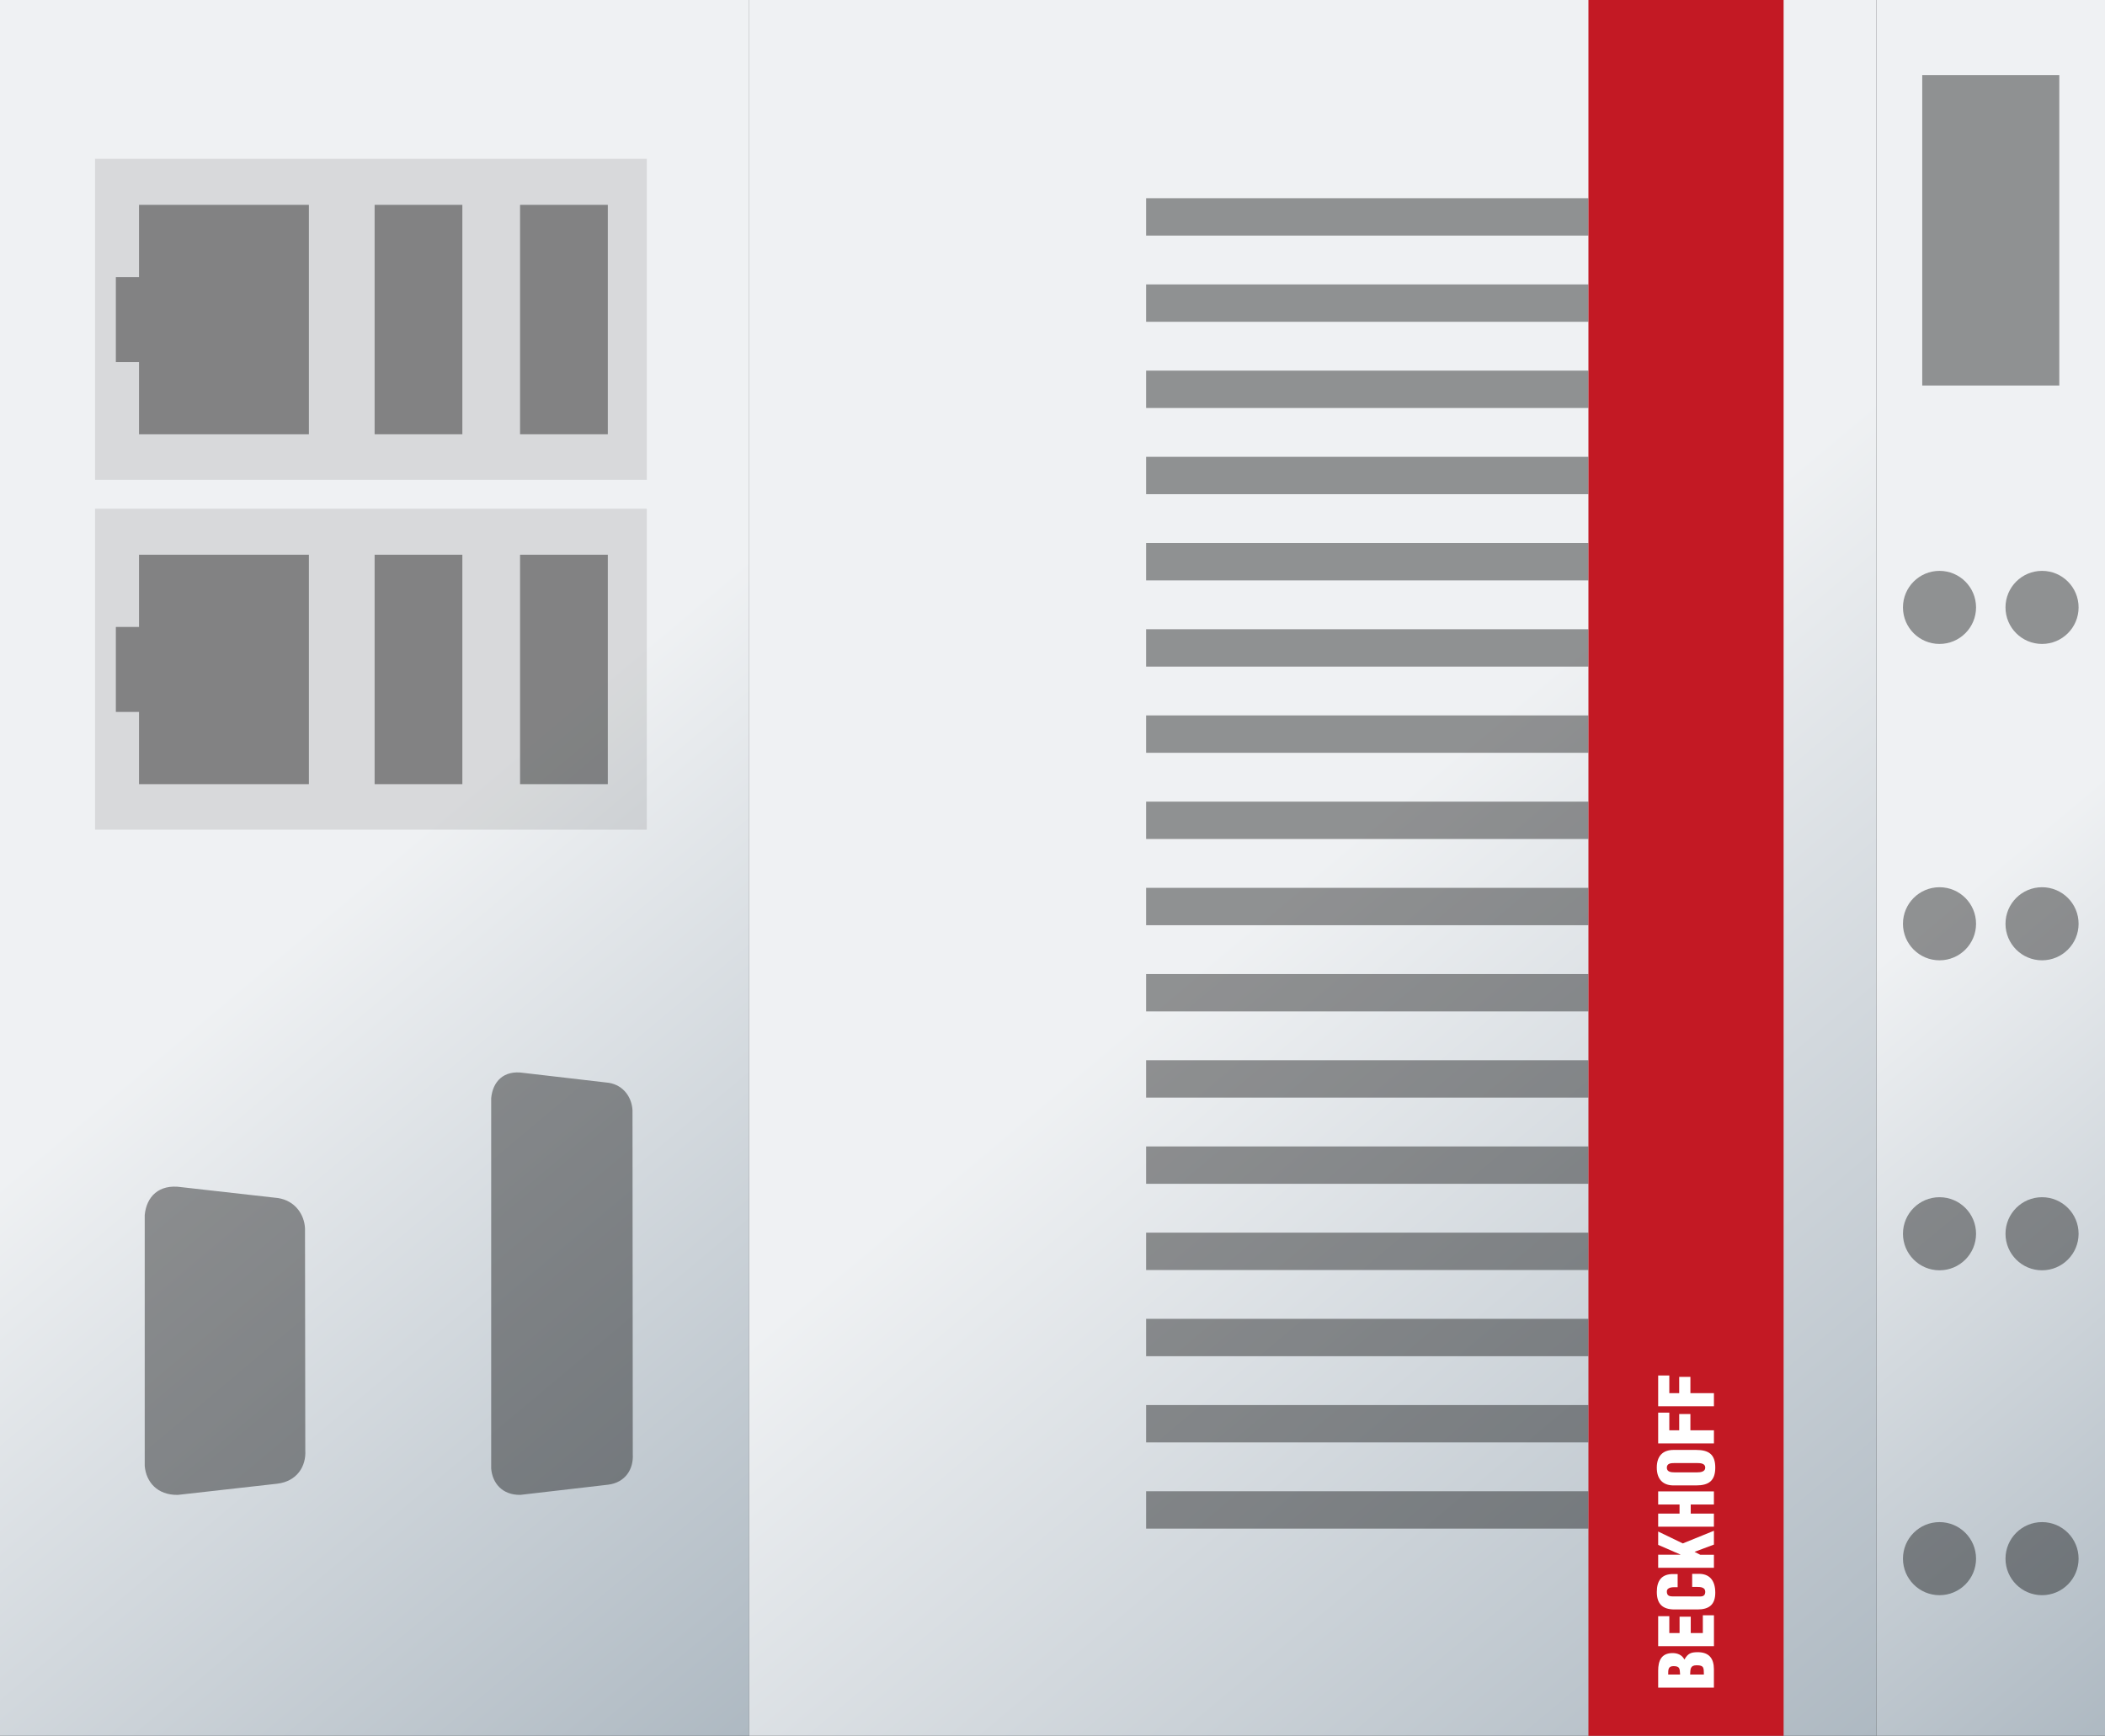 <?xml version="1.0" encoding="utf-8"?>
<!-- Generator: Adobe Illustrator 16.0.4, SVG Export Plug-In . SVG Version: 6.00 Build 0)  -->
<!DOCTYPE svg PUBLIC "-//W3C//DTD SVG 1.1//EN" "http://www.w3.org/Graphics/SVG/1.1/DTD/svg11.dtd">
<svg version="1.1" id="Ebene_1" xmlns="http://www.w3.org/2000/svg" xmlns:xlink="http://www.w3.org/1999/xlink" x="0px" y="0px"
	 width="97px" height="80px" viewBox="0 0 97 80" enable-background="new 0 0 97 80" xml:space="preserve">
<rect x="0" y="0" width="97" height="80" fill="#333333" stroke="none"/>
<g>
	<linearGradient id="SVGID_1_" gradientUnits="userSpaceOnUse" x1="-9.565" y1="8.026" x2="44.092" y2="71.972">
		<stop  offset="0.5" style="stop-color:#EFF1F3"/>
		<stop  offset="1" style="stop-color:#AEB9C2"/>
	</linearGradient>
	<rect y="-0.001" fill="url(#SVGID_1_)" width="34.525" height="80"/>
	<linearGradient id="SVGID_2_" gradientUnits="userSpaceOnUse" x1="30.071" y1="3.735" x2="90.928" y2="76.261">
		<stop  offset="0.5" style="stop-color:#EFF1F3"/>
		<stop  offset="1" style="stop-color:#AEB9C2"/>
	</linearGradient>
	<rect x="34.525" y="-0.001" fill="url(#SVGID_2_)" width="51.948" height="80"/>
	<linearGradient id="SVGID_3_" gradientUnits="userSpaceOnUse" x1="69.867" y1="13.935" x2="113.609" y2="66.064">
		<stop  offset="0.5" style="stop-color:#EFF1F3"/>
		<stop  offset="1" style="stop-color:#AEB9C2"/>
	</linearGradient>
	<rect x="86.474" y="-0.001" fill="url(#SVGID_3_)" width="10.526" height="80"/>
	<g opacity="0.4">
		<circle cx="89.374" cy="27.993" r="1.684"/>
		<circle cx="94.099" cy="27.993" r="1.684"/>
	</g>
	<g opacity="0.4">
		<circle cx="89.374" cy="42.573" r="1.684"/>
		<circle cx="94.099" cy="42.573" r="1.684"/>
	</g>
	<g opacity="0.4">
		<circle cx="89.374" cy="56.859" r="1.684"/>
		<circle cx="94.099" cy="56.859" r="1.684"/>
	</g>
	<g opacity="0.4">
		<circle cx="89.374" cy="71.832" r="1.684"/>
		<circle cx="94.099" cy="71.832" r="1.684"/>
	</g>
	<rect x="88.578" y="3.459" opacity="0.4" width="6.316" height="14.309"/>
	<g>
		<rect x="52.814" y="9.135" opacity="0.4" width="20.382" height="1.722"/>
		<rect x="52.814" y="13.108" opacity="0.4" width="20.382" height="1.722"/>
		<rect x="52.814" y="17.081" opacity="0.4" width="20.382" height="1.722"/>
		<rect x="52.814" y="21.053" opacity="0.4" width="20.382" height="1.722"/>
		<rect x="52.814" y="25.026" opacity="0.4" width="20.382" height="1.722"/>
		<rect x="52.814" y="28.999" opacity="0.4" width="20.382" height="1.722"/>
		<rect x="52.814" y="32.971" opacity="0.4" width="20.382" height="1.722"/>
		<rect x="52.814" y="36.944" opacity="0.4" width="20.382" height="1.722"/>
		<rect x="52.814" y="40.917" opacity="0.4" width="20.382" height="1.722"/>
		<rect x="52.814" y="44.89" opacity="0.4" width="20.382" height="1.722"/>
		<rect x="52.814" y="48.862" opacity="0.4" width="20.382" height="1.722"/>
		<rect x="52.814" y="52.835" opacity="0.4" width="20.382" height="1.722"/>
		<rect x="52.814" y="56.808" opacity="0.4" width="20.382" height="1.722"/>
		<rect x="52.814" y="60.78" opacity="0.4" width="20.382" height="1.722"/>
		<rect x="52.814" y="64.753" opacity="0.4" width="20.382" height="1.722"/>
		<rect x="52.814" y="68.726" opacity="0.4" width="20.382" height="1.722"/>
	</g>
	<rect x="73.196" y="-0.001" fill="#C31924" width="8.994" height="80"/>
	<g>
		<path fill="#FFFFFF" d="M78.978,77.776h-2.568v-0.78c0-0.457,0.146-0.812,0.664-0.812c0.227,0,0.429,0.082,0.542,0.291h0.008
			c0.156-0.273,0.294-0.332,0.612-0.332c0.52,0,0.742,0.293,0.742,0.784V77.776z M77.42,77.174c-0.018-0.265,0-0.388-0.305-0.388
			c-0.253,0-0.243,0.175-0.243,0.388H77.42z M78.516,77.174c-0.006-0.302,0.014-0.428-0.331-0.428c-0.299,0-0.291,0.171-0.302,0.428
			H78.516z"/>
		<path fill="#FFFFFF" d="M78.978,75.865h-2.568v-1.381h0.513v0.777h0.473v-0.754h0.515v0.754h0.557v-0.819h0.512V75.865z"/>
		<path fill="#FFFFFF" d="M77.307,73.148h-0.164c-0.221,0-0.333,0.078-0.333,0.191c-0.004,0.188,0.1,0.233,0.267,0.233l1.272,0.003
			c0.145,0,0.23-0.059,0.23-0.217c0-0.205-0.213-0.222-0.37-0.222h-0.233v-0.604h0.314c0.441,0,0.751,0.255,0.751,0.87
			c0,0.557-0.294,0.772-0.819,0.772h-1.056c-0.559,0-0.819-0.258-0.819-0.81c0-0.515,0.22-0.822,0.744-0.822h0.216V73.148z"/>
		<path fill="#FFFFFF" d="M78.978,72.253h-2.568v-0.602h1.026v-0.008l-1.026-0.445v-0.616l1.135,0.548l1.434-0.583v0.637
			l-0.894,0.334l0.262,0.134h0.632V72.253z"/>
		<path fill="#FFFFFF" d="M78.978,70.359h-2.568v-0.603h0.985v-0.419h-0.985v-0.604h2.568v0.604h-1.068v0.419h1.068V70.359z"/>
		<path fill="#FFFFFF" d="M78.159,66.822c0.58,0,0.882,0.203,0.882,0.813s-0.302,0.822-0.882,0.822h-1.044
			c-0.494,0-0.769-0.296-0.769-0.822c0-0.528,0.274-0.813,0.769-0.813H78.159z M77.155,67.427c-0.157,0-0.346,0.014-0.346,0.213
			c0,0.191,0.188,0.215,0.346,0.215h1.057c0.146,0,0.367-0.023,0.367-0.219s-0.222-0.209-0.367-0.209H77.155z"/>
		<path fill="#FFFFFF" d="M78.978,66.521h-2.568v-1.418h0.513v0.814h0.456v-0.75h0.516v0.75h1.084V66.521z"/>
		<path fill="#FFFFFF" d="M78.978,64.809h-2.568v-1.418h0.513v0.814h0.456v-0.75h0.516v0.75h1.084V64.809z"/>
	</g>
	<path opacity="0.4" d="M8.356,54.711l4.46,0.503c0.796,0.128,1.21,0.769,1.239,1.398l0.013,10.227
		c0.045,0.744-0.386,1.43-1.291,1.539l-4.586,0.516c-0.952,0.013-1.459-0.604-1.522-1.333V55.994
		C6.75,55.157,7.312,54.557,8.356,54.711z"/>
	<path opacity="0.4" d="M24.12,49.445l3.933,0.457c0.702,0.116,1.067,0.698,1.093,1.271l0.013,15.855
		c0.039,0.676-0.341,1.298-1.139,1.396l-4.044,0.469c-0.839,0.011-1.286-0.549-1.342-1.211V50.611
		C22.705,49.852,23.201,49.306,24.12,49.445z"/>
	<g>
		<rect x="4.38" y="7.319" opacity="0.1" width="25.425" height="14.793"/>
		<polygon opacity="0.4" points="6.406,9.44 6.406,12.77 5.339,12.77 5.339,16.685 6.406,16.685 6.406,20.015 14.234,20.015 
			14.234,9.44 		"/>
		<rect x="17.263" y="9.44" opacity="0.4" width="4.043" height="10.574"/>
		<rect x="23.965" y="9.44" opacity="0.4" width="4.043" height="10.574"/>
	</g>
	<g>
		<rect x="4.38" y="23.444" opacity="0.1" width="25.425" height="14.793"/>
		<polygon opacity="0.4" points="6.406,25.565 6.406,28.894 5.339,28.894 5.339,32.81 6.406,32.81 6.406,36.139 14.234,36.139 
			14.234,25.565 		"/>
		<rect x="17.263" y="25.565" opacity="0.4" width="4.043" height="10.574"/>
		<rect x="23.965" y="25.565" opacity="0.4" width="4.043" height="10.574"/>
	</g>
</g>
</svg>
